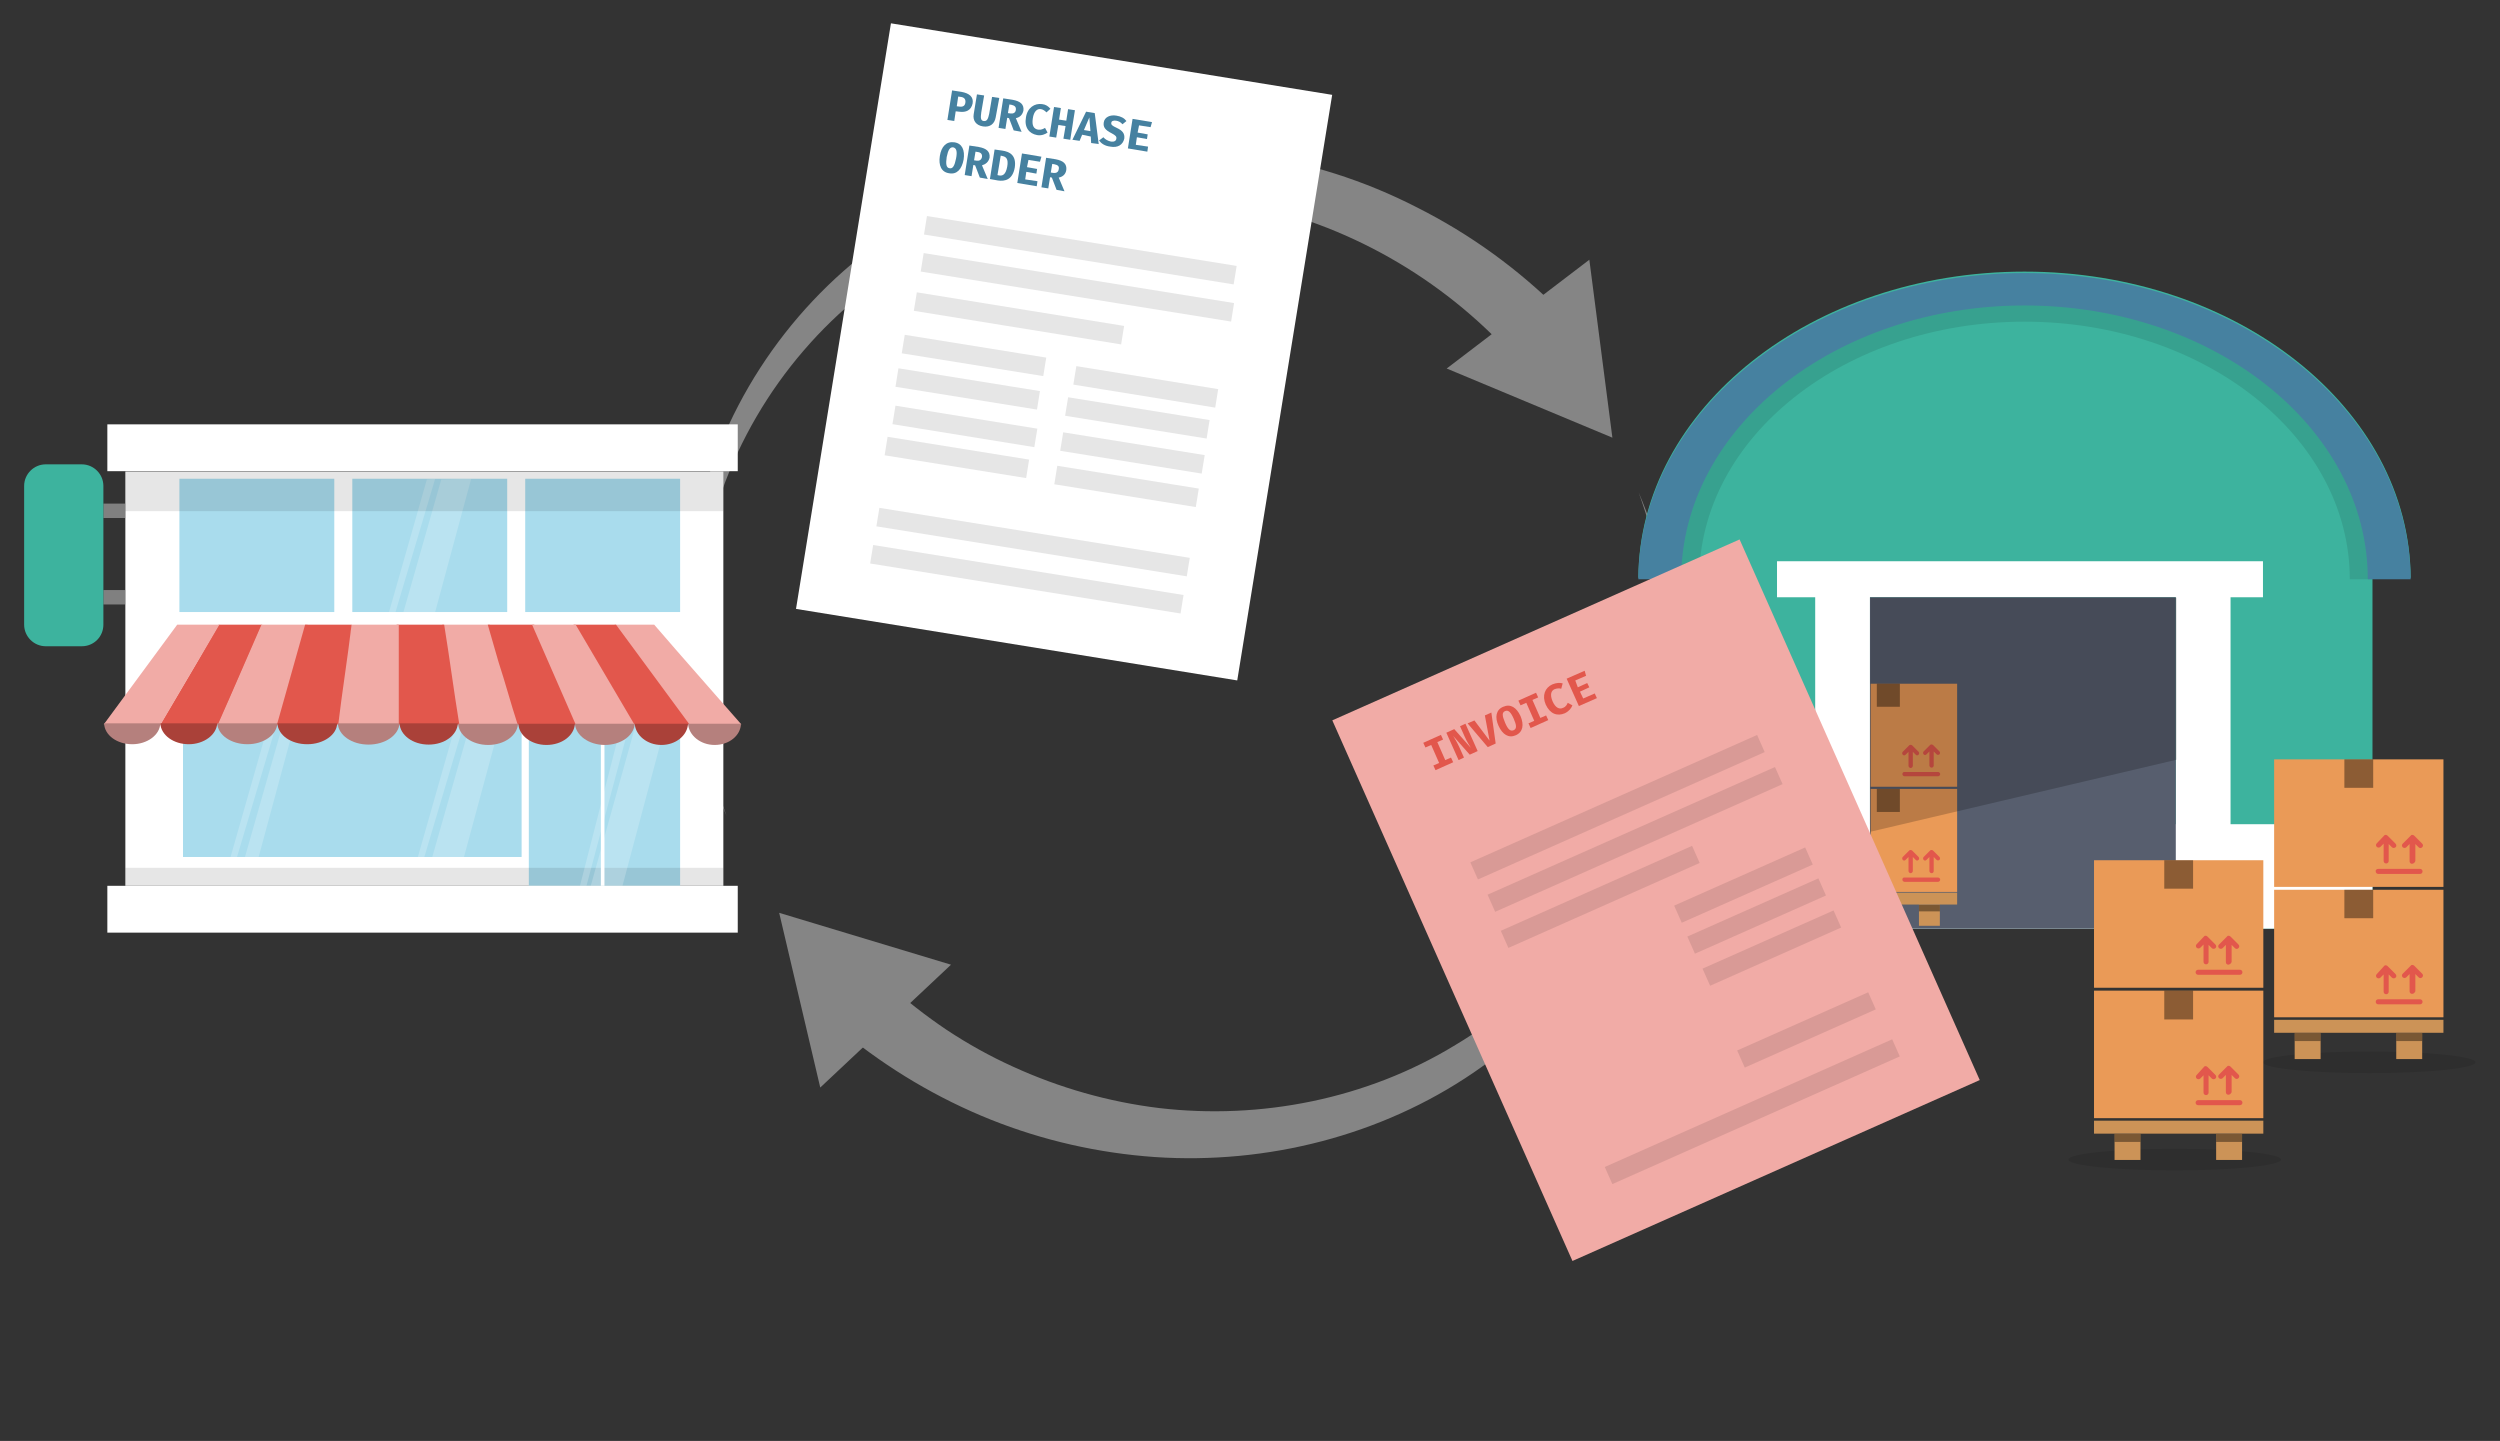 <?xml version="1.0" encoding="utf-8"?>
<!-- Generator: Adobe Illustrator 21.0.0, SVG Export Plug-In . SVG Version: 6.00 Build 0)  -->
<svg version="1.1" id="Layer_1" xmlns="http://www.w3.org/2000/svg" xmlns:xlink="http://www.w3.org/1999/xlink" x="0px" y="0px"
	 viewBox="0 0 694 400" style="enable-background:new 0 0 694 400;" xml:space="preserve">
<rect x="0" y="0" width="694" height="400" fill="#333333" stroke="none"/>
<style type="text/css">
	.st0{opacity:0.4;}
	.st1{fill:#FFFFFF;}
	.st2{fill:#A9DCED;}
	.st3{opacity:0.1;enable-background:new    ;}
	.st4{opacity:0.2;fill:#FFFFFF;enable-background:new    ;}
	.st5{fill:#E2574C;}
	.st6{fill:#F1ABA6;}
	.st7{fill:#B5807D;}
	.st8{fill:#AA4139;}
	.st9{fill:#808080;}
	.st10{fill:#3DB39E;}
	.st11{fill:#4681A0;}
	.st12{fill:#575E6E;}
	.st13{fill:#EA9A57;}
	.st14{fill:#CC9357;}
	.st15{opacity:0.4;enable-background:new    ;}
	.st16{opacity:0.2;enable-background:new    ;}
	.st17{enable-background:new    ;}
</style>
<title>purchase-order_invoice</title>
<g id="Layer_1_1_">
	<g class="st0">
		<path class="st1" d="M201.7,226.5c-3.1-7.2-5.6-14.5-7.5-22.1c-1.8-7.6-3-15.3-3.6-23.1c-0.5-7.8-0.3-15.7,0.5-23.5
			c0.9-7.8,2.5-15.6,4.8-23.1c9.4-30.8,30-57.1,57.6-73.6c27.5-16.7,61.2-23,93.4-18.3c16.2,2.3,31.9,7.3,46.5,14.8
			c14.7,7.4,28.1,17.1,39.8,28.8l-13.2,12.5c-19.9-21.9-46.3-36.9-75.3-42.6c-7.2-1.4-14.6-2.3-22-2.4c-7.4-0.2-14.9,0.2-22.2,1.3
			c-14.8,2.1-29.2,6.8-42.3,13.9c-26.9,14.5-47.5,38.4-57.8,67.2c-2.5,7.2-4.4,14.6-5.7,22.2c-1.2,7.6-1.7,15.3-1.6,22.9
			c0.2,7.7,1,15.4,2.5,23C196.9,211.8,199,219.2,201.7,226.5z"/>
		<polygon class="st1" points="401.6,102.3 447.6,121.5 441.2,72.1 		"/>
		<path class="st1" d="M454.9,136.7c2.9,6.9,5.3,14,7.1,21.2c0.5,1.8,0.8,3.6,1.2,5.5l0.6,2.8l0.4,2.8c0.3,1.9,0.6,3.7,0.8,5.6
			l0.5,5.6c0.1,0.9,0.1,1.9,0.2,2.8l0.1,2.8l0.1,2.8c0,0.9,0,1.9,0,2.8c0,1.9,0,3.8-0.1,5.6l-0.4,5.6c-0.1,1.9-0.4,3.8-0.7,5.6
			s-0.5,3.8-0.9,5.6l-1.1,5.6l-1.4,5.5c-0.3,0.9-0.5,1.8-0.8,2.7l-0.9,2.7l-0.9,2.7c-0.3,0.9-0.6,1.8-1,2.7l-2.1,5.3
			c-0.3,0.9-0.7,1.8-1.1,2.6l-1.2,2.6c-1.5,3.5-3.5,6.8-5.3,10.1c-2,3.2-4,6.5-6.3,9.6c-4.5,6.2-9.5,12.1-14.9,17.4
			c-5.5,5.3-11.5,10.2-17.8,14.5c-25.5,17.4-57.2,25.5-88.4,23.4c-15.7-1.1-31.1-4.6-45.6-10.4c-14.7-5.9-28.3-14-40.6-24l11.9-13.8
			c5.2,4.7,10.7,9,16.5,12.9c5.9,3.9,12,7.3,18.4,10.2c12.9,5.9,26.6,9.8,40.6,11.5c28.1,3.3,57.7-2.5,82.2-17.5
			c24.7-14.7,43.8-38.9,53-66.7l1.6-5.2l1.3-5.3c0.5-1.8,0.8-3.6,1.1-5.4s0.8-3.6,0.9-5.4l0.7-5.5c0.2-1.8,0.3-3.7,0.4-5.5
			c0-0.9,0.1-1.8,0.2-2.8v-2.8v-2.8c0-0.9,0-1.9,0-2.8l-0.3-5.5c-0.1-1.9-0.4-3.7-0.5-5.5l-0.3-2.8l-0.4-2.7
			c-0.3-1.8-0.6-3.7-0.9-5.5C459.4,150.8,457.4,143.7,454.9,136.7z"/>
		<polygon class="st1" points="264,267.8 216.3,253.4 227.7,301.9 		"/>
	</g>
	<rect x="34.8" y="130.9" class="st1" width="166" height="115"/>
	<rect x="146.8" y="200.9" class="st2" width="42" height="45"/>
	<rect x="49.8" y="132.9" class="st2" width="43" height="37"/>
	<rect x="97.8" y="132.9" class="st2" width="43" height="37"/>
	<rect x="145.8" y="132.9" class="st2" width="43" height="37"/>
	<rect x="29.8" y="245.9" class="st1" width="175" height="13"/>
	<rect x="50.8" y="200.9" class="st2" width="94" height="37"/>
	<rect x="34.8" y="240.9" class="st3" width="166" height="5"/>
	<polygon class="st4" points="64,237.9 65.8,237.9 76.8,200.9 74.5,201.1 	"/>
	<polygon class="st4" points="68,237.9 71.8,237.9 81.8,200.9 78.5,201.1 	"/>
	<polygon class="st4" points="108,169.9 109.8,169.9 120.8,132.9 118.5,133.1 	"/>
	<polygon class="st4" points="112,169.9 120.8,169.9 130.8,132.9 122.5,133.1 	"/>
	<polygon class="st4" points="116,237.9 117.8,237.9 128.8,200.9 126.5,201.1 	"/>
	<polygon class="st4" points="120,237.9 128.8,237.9 138.8,200.9 130.5,201.1 	"/>
	<polygon class="st4" points="161,245.9 162.8,245.9 174.8,200.9 172.5,201.1 	"/>
	<polygon class="st4" points="164,245.9 172.8,245.9 184.8,200.9 176.5,201.1 	"/>
	<rect x="29.8" y="117.8" class="st1" width="175" height="13"/>
	<rect x="166.8" y="198.9" class="st1" width="1" height="47"/>
	<polygon class="st5" points="60.7,173.4 72.8,173.4 69.1,181.9 60.7,201.1 44.5,201.1 54.7,183.8 	"/>
	<path class="st6" d="M72.6,173.4h12.8l-7.9,27.7h-17l3.4-7.7L72.6,173.4z"/>
	<path class="st6" d="M136,173.4l3.8,13.1c1.5,5,3,10,4.5,14.6h-17.4c-1.5-9.2-2.7-18.5-4.2-27.7H136z"/>
	<path class="st5" d="M135.4,173.4h12.9l2.6,5.8l9.8,21.9h-17c-1.9-5.8-3.4-11.5-5.3-17.3L135.4,173.4z"/>
	<path class="st6" d="M205.8,201.1H191l-20.4-27.7h11C189.5,182.6,197.8,191.9,205.8,201.1z"/>
	<path class="st5" d="M171,173.4l20.4,27.7h-15.9l-16.3-27.7H171z"/>
	<polygon class="st6" points="159.8,173.4 176.1,201.1 159.8,201.1 147.7,173.4 	"/>
	<path class="st5" d="M123.3,173.4c1.5,9.2,2.7,18.5,4.2,27.7h-17.4v-27.7H123.3z"/>
	<path class="st6" d="M110.7,201.1H93.3c1.5-9.2,2.7-18.5,4.2-27.7h13.2V201.1z"/>
	<path class="st5" d="M93.9,201.1h-17l7.8-27.7h12.9C96.5,182.6,95,191.9,93.9,201.1z"/>
	<polygon class="st6" points="44.6,201.1 28.8,201.1 49.2,173.4 60.9,173.4 	"/>
	<path class="st7" d="M28.8,200.9L28.8,200.9C28.9,200.9,28.9,200.8,28.8,200.9L28.8,200.9z"/>
	<path class="st7" d="M36.7,206.6c4.2,0,7.7-2.6,7.8-5.8H28.9C29,204.1,32.5,206.6,36.7,206.6z"/>
	<path class="st8" d="M44.5,200.9L44.5,200.9C44.6,200.9,44.6,200.8,44.5,200.9L44.5,200.9z"/>
	<path class="st8" d="M52.4,206.6c4.2,0,7.7-2.6,7.9-5.8H44.5C44.7,204.1,48.2,206.6,52.4,206.6z"/>
	<path class="st7" d="M60.3,200.9L60.3,200.9C60.3,200.9,60.3,200.8,60.3,200.9L60.3,200.9z"/>
	<path class="st7" d="M68.7,206.6c4.5,0,8.1-2.6,8.3-5.8H60.3C60.5,204.1,64.2,206.6,68.7,206.6z"/>
	<path class="st8" d="M76.9,200.9L76.9,200.9C77,200.9,77,200.8,76.9,200.9L76.9,200.9z"/>
	<path class="st8" d="M85.3,206.6c4.5,0,8.2-2.6,8.3-5.8H77C77.2,204.1,80.8,206.6,85.3,206.6z"/>
	<path class="st7" d="M93.7,200.8L93.7,200.8C93.8,200.8,93.8,200.7,93.7,200.8L93.7,200.8z"/>
	<path class="st7" d="M102.3,206.7c4.6,0,8.4-2.6,8.6-5.9H93.8C93.9,204.1,97.7,206.7,102.3,206.7z"/>
	<path class="st8" d="M110.8,200.8L110.8,200.8C110.9,200.8,110.9,200.7,110.8,200.8L110.8,200.8z"/>
	<path class="st8" d="M119,206.7c4.4,0,7.9-2.6,8.1-5.9h-16.2C111.1,204.1,114.6,206.7,119,206.7z"/>
	<path class="st7" d="M127.1,200.9L127.1,200.9C127.2,200.9,127.2,200.8,127.1,200.9L127.1,200.9z"/>
	<path class="st7" d="M135.5,206.8c4.5,0,8.1-2.6,8.3-5.9h-16.6C127.3,204.1,131,206.8,135.5,206.8z"/>
	<path class="st8" d="M143.8,200.9L143.8,200.9C143.8,200.9,143.8,200.8,143.8,200.9L143.8,200.9z"/>
	<path class="st8" d="M151.7,206.8c4.3,0,7.7-2.6,7.9-5.9h-15.7C144,204.1,147.4,206.8,151.7,206.8z"/>
	<path class="st7" d="M159.6,200.9L159.6,200.9C159.6,200.9,159.6,200.8,159.6,200.9L159.6,200.9z"/>
	<path class="st7" d="M167.9,206.8c4.5,0,8.1-2.6,8.3-5.9h-16.6C159.8,204.1,163.4,206.8,167.9,206.8z"/>
	<path class="st7" d="M191,200.9L191,200.9C191.1,200.9,191.1,200.8,191,200.9L191,200.9z"/>
	<path class="st7" d="M198.4,206.8c4,0,7.2-2.6,7.3-5.9h-14.7C191.2,204.1,194.4,206.8,198.4,206.8z"/>
	<path class="st8" d="M176.2,200.9L176.2,200.9C176.3,200.9,176.3,200.8,176.2,200.9L176.2,200.9z"/>
	<path class="st8" d="M183.6,206.8c4,0,7.2-2.6,7.4-5.9h-14.8C176.4,204.1,179.6,206.8,183.6,206.8z"/>
	<rect x="34.8" y="130.9" class="st3" width="166" height="11"/>
	<rect x="28.7" y="139.8" class="st9" width="6" height="4"/>
	<rect x="28.7" y="163.8" class="st9" width="6" height="4"/>
	<path class="st10" d="M22.7,179.4h-10c-3.3,0-6-2.7-6-6v-38.5c0-3.3,2.7-6,6-6h10c3.3,0,6,2.7,6,6v38.5
		C28.7,176.7,26.1,179.4,22.7,179.4z"/>
	<ellipse class="st3" cx="657.7" cy="294.9" rx="29.5" ry="3"/>
	<ellipse class="st3" cx="603.7" cy="321.9" rx="29.5" ry="3"/>
	<rect x="466.7" y="142.8" class="st10" width="191.9" height="115"/>
	<path class="st10" d="M454.8,160.4c0.3-47,48.2-85,107.2-85s106.9,38,107.2,85H454.8z"/>
	<path class="st3" d="M562,80.8c55.9,0,101.3,35.8,101.6,80h-11.3c0-39.5-40.5-71.5-90.3-71.5s-90.3,32-90.3,71.5h-11.3
		C460.7,116.6,506.1,80.8,562,80.8z"/>
	<path class="st11" d="M562,75.8c59,0,106.9,38,107.2,85h-11.9c0-42-42.7-76-95.3-76s-95.3,34-95.3,76h-11.9
		C455.1,113.9,503,75.8,562,75.8z"/>
	<rect x="493.3" y="155.8" class="st1" width="134.9" height="10"/>
	<rect x="604" y="162.8" class="st1" width="15.2" height="95"/>
	<rect x="503.9" y="160.8" class="st1" width="15.2" height="97"/>
	<rect x="466.7" y="228.8" class="st1" width="191.9" height="29"/>
	<rect x="519.1" y="165.8" class="st12" width="84.9" height="92"/>
	<rect x="581.3" y="275" class="st13" width="47" height="35.4"/>
	<rect x="581.3" y="311.1" class="st14" width="47" height="3.6"/>
	<rect x="615.2" y="314.8" class="st14" width="7.2" height="7.2"/>
	<rect x="587" y="314.8" class="st14" width="7.2" height="7.2"/>
	<rect x="600.8" y="275" class="st15" width="8" height="8"/>
	<rect x="587" y="314.8" class="st15" width="7.2" height="2.2"/>
	<rect x="615.2" y="314.8" class="st15" width="7.2" height="2.2"/>
	<path class="st5" d="M610.2,305.4h11.6c0.4,0,0.7,0.3,0.7,0.7s-0.3,0.7-0.7,0.7h-11.6c-0.4,0-0.7-0.3-0.7-0.7
		S609.8,305.4,610.2,305.4z"/>
	<path class="st5" d="M618.6,303.9c-0.4,0-0.7-0.3-0.7-0.7v-4.8l-0.9,0.9c-0.1,0.1-0.3,0.2-0.5,0.2c-0.2,0-0.4-0.1-0.5-0.2
		c-0.3-0.3-0.3-0.7,0-1l2.2-2.2c0.1-0.1,0.1-0.1,0.2-0.2c0.3-0.1,0.6,0,0.8,0.2l2.2,2.2c0.3,0.3,0.3,0.7,0,1c-0.3,0.3-0.7,0.3-1,0
		l-0.9-0.9v4.8C619.3,303.6,619,303.9,618.6,303.9C618.6,303.9,618.6,303.9,618.6,303.9z"/>
	<path class="st5" d="M611.8,296.2c0.1-0.1,0.1-0.1,0.2-0.2c0.3-0.1,0.6,0,0.8,0.2l2.2,2.2c0.3,0.3,0.3,0.8,0,1
		c-0.1,0.1-0.3,0.2-0.5,0.2c-0.2,0-0.4-0.1-0.5-0.2l-0.9-0.9v4.8c0,0.4-0.3,0.7-0.7,0.7c-0.4,0-0.7-0.3-0.7-0.7v-4.8l-0.9,0.9
		c-0.1,0.1-0.3,0.2-0.5,0.2c-0.2,0-0.4-0.1-0.5-0.2c-0.3-0.3-0.3-0.7,0-1L611.8,296.2z"/>
	<rect x="581.3" y="238.8" class="st13" width="47" height="35.4"/>
	<rect x="600.8" y="238.8" class="st15" width="8" height="7.9"/>
	<path class="st5" d="M610.2,269.2h11.6c0.4,0,0.7,0.3,0.7,0.7s-0.3,0.7-0.7,0.7h-11.6c-0.4,0-0.7-0.3-0.7-0.7
		S609.8,269.2,610.2,269.2z"/>
	<path class="st5" d="M618.6,267.8c-0.4,0-0.7-0.3-0.7-0.7v-4.8l-0.9,0.9c-0.1,0.1-0.3,0.2-0.5,0.2c-0.2,0-0.4-0.1-0.5-0.2
		c-0.3-0.3-0.3-0.7,0-1l2.2-2.2c0.1-0.1,0.1-0.1,0.2-0.2c0.3-0.1,0.6,0,0.8,0.2l2.2,2.2c0.3,0.3,0.3,0.7,0,1c-0.3,0.3-0.7,0.3-1,0
		l-0.9-0.9v4.7C619.4,267.4,619.1,267.7,618.6,267.8C618.6,267.8,618.6,267.8,618.6,267.8z"/>
	<path class="st5" d="M611.8,260c0.1-0.1,0.1-0.1,0.2-0.2c0.3-0.1,0.6,0,0.8,0.2l2.2,2.2c0.3,0.3,0.3,0.8,0,1
		c-0.1,0.1-0.3,0.2-0.5,0.2c-0.2,0-0.4-0.1-0.5-0.2l-0.9-0.9v4.7c0,0.4-0.3,0.7-0.7,0.7c-0.4,0-0.7-0.3-0.7-0.7v-4.8l-0.9,0.9
		c-0.1,0.1-0.3,0.2-0.5,0.2c-0.2,0-0.4-0.1-0.5-0.2c-0.3-0.3-0.3-0.7,0-1L611.8,260z"/>
	<rect x="631.3" y="247" class="st13" width="47" height="35.4"/>
	<rect x="631.3" y="283.1" class="st14" width="47" height="3.6"/>
	<rect x="665.2" y="286.8" class="st14" width="7.2" height="7.2"/>
	<rect x="637" y="286.8" class="st14" width="7.2" height="7.2"/>
	<rect x="650.8" y="247" class="st15" width="8" height="7.9"/>
	<rect x="637" y="286.8" class="st15" width="7.2" height="2.2"/>
	<rect x="665.2" y="286.8" class="st15" width="7.2" height="2.2"/>
	<path class="st5" d="M660.2,277.4h11.6c0.4,0,0.7,0.3,0.7,0.7s-0.3,0.7-0.7,0.7h-11.6c-0.4,0-0.7-0.3-0.7-0.7
		S659.8,277.4,660.2,277.4L660.2,277.4z"/>
	<path class="st5" d="M669.6,275.9c-0.4,0-0.7-0.3-0.7-0.7v-4.8l-0.9,0.9c-0.1,0.1-0.3,0.2-0.5,0.2c-0.2,0-0.4-0.1-0.5-0.2
		c-0.3-0.3-0.3-0.7,0-1l2.2-2.2c0.1-0.1,0.1-0.1,0.2-0.2c0.3-0.1,0.6,0,0.8,0.2l2.2,2.2c0.3,0.3,0.3,0.7,0,1c-0.3,0.3-0.7,0.3-1,0
		l-0.9-0.9v4.8C670.3,275.6,670,275.9,669.6,275.9C669.6,275.9,669.6,275.9,669.6,275.9z"/>
	<path class="st5" d="M661.8,268.2c0.1-0.1,0.1-0.1,0.2-0.2c0.3-0.1,0.6,0,0.8,0.2l2.2,2.2c0.3,0.3,0.3,0.8,0,1
		c-0.1,0.1-0.3,0.2-0.5,0.2c-0.2,0-0.4-0.1-0.5-0.2l-0.9-0.9v4.8c0,0.4-0.3,0.7-0.7,0.7c-0.4,0-0.7-0.3-0.7-0.7v-4.8l-0.9,0.9
		c-0.1,0.1-0.3,0.2-0.5,0.2c-0.2,0-0.4-0.1-0.5-0.2c-0.3-0.3-0.3-0.7,0-1L661.8,268.2z"/>
	<rect x="631.3" y="210.8" class="st13" width="47" height="35.4"/>
	<rect x="650.8" y="210.8" class="st15" width="8" height="7.9"/>
	<path class="st5" d="M660.2,241.2h11.6c0.4,0,0.7,0.3,0.7,0.7c0,0.4-0.3,0.7-0.7,0.7h-11.6c-0.4,0-0.7-0.3-0.7-0.7
		C659.4,241.5,659.8,241.2,660.2,241.2z"/>
	<path class="st5" d="M669.6,239.8c-0.4,0-0.7-0.3-0.7-0.7v-4.8l-0.9,0.9c-0.1,0.1-0.3,0.2-0.5,0.2c-0.2,0-0.4-0.1-0.5-0.2
		c-0.3-0.3-0.3-0.7,0-1l2.2-2.2c0.1-0.1,0.1-0.1,0.2-0.2c0.3-0.1,0.6,0,0.8,0.2l2.2,2.2c0.3,0.3,0.3,0.7,0,1c-0.3,0.3-0.7,0.3-1,0
		l-0.9-0.9v4.7C670.4,239.4,670.1,239.7,669.6,239.8C669.6,239.8,669.6,239.8,669.6,239.8z"/>
	<path class="st5" d="M661.8,232c0.1-0.1,0.1-0.1,0.2-0.2c0.3-0.1,0.6,0,0.8,0.2l2.2,2.2c0.3,0.3,0.3,0.8,0,1
		c-0.1,0.1-0.3,0.2-0.5,0.2c-0.2,0-0.4-0.1-0.5-0.2l-0.9-0.9v4.7c0,0.4-0.3,0.7-0.7,0.7c-0.4,0-0.7-0.3-0.7-0.7v-4.8l-0.9,0.9
		c-0.1,0.1-0.3,0.2-0.5,0.2c-0.2,0-0.4-0.1-0.5-0.2c-0.3-0.3-0.3-0.7,0-1L661.8,232z"/>
	<rect x="519.3" y="219" class="st13" width="24" height="28.6"/>
	<rect x="519.3" y="247.8" class="st14" width="24" height="3.3"/>
	<rect x="532.7" y="251.1" class="st14" width="5.8" height="5.9"/>
	<rect x="521" y="219" class="st15" width="6.4" height="6.4"/>
	<rect x="532.7" y="251.2" class="st15" width="5.8" height="1.8"/>
	<path class="st5" d="M528.6,243.6h9.4c0.3,0,0.6,0.3,0.6,0.6c0,0.3-0.3,0.6-0.6,0.6h-9.3c-0.3,0-0.6-0.3-0.6-0.6
		C528.1,243.8,528.3,243.6,528.6,243.6L528.6,243.6z"/>
	<path class="st5" d="M536.2,242.4c-0.3,0-0.6-0.3-0.6-0.6v-3.9l-0.8,0.8c-0.1,0.1-0.3,0.2-0.4,0.2c-0.2,0-0.3-0.1-0.4-0.2
		c-0.2-0.2-0.2-0.6,0-0.8l1.8-1.8c0.1-0.1,0.1-0.1,0.2-0.1c0.2-0.1,0.5,0,0.6,0.1l1.8,1.8c0.2,0.2,0.2,0.6,0,0.8
		c-0.2,0.2-0.6,0.2-0.8,0l-0.8-0.8v3.9C536.8,242.1,536.6,242.4,536.2,242.4z"/>
	<path class="st5" d="M530,236.1c0.1-0.1,0.1-0.1,0.2-0.1c0.2-0.1,0.5,0,0.6,0.1l1.8,1.8c0.2,0.2,0.2,0.6,0,0.8
		c-0.1,0.1-0.3,0.2-0.4,0.2c-0.2,0-0.3-0.1-0.4-0.2l-0.8-0.8v3.9c0,0.3-0.3,0.6-0.6,0.6c-0.3,0-0.6-0.3-0.6-0.6l0,0v-3.9l-0.8,0.8
		c-0.1,0.1-0.3,0.2-0.4,0.2c-0.2,0-0.3-0.1-0.4-0.2c-0.2-0.2-0.2-0.6,0-0.8L530,236.1z"/>
	<rect x="519.3" y="189.8" class="st13" width="24" height="28.6"/>
	<rect x="521" y="189.8" class="st15" width="6.4" height="6.4"/>
	<path class="st5" d="M528.6,214.3h9.4c0.3,0,0.6,0.3,0.6,0.6c0,0.3-0.3,0.6-0.6,0.6h-9.3c-0.3,0-0.6-0.3-0.6-0.6
		C528.1,214.6,528.3,214.3,528.6,214.3L528.6,214.3z"/>
	<path class="st5" d="M536.2,213.1c-0.3,0-0.6-0.3-0.6-0.6v-3.9l-0.8,0.8c-0.1,0.1-0.3,0.2-0.4,0.2c-0.2,0-0.3-0.1-0.4-0.2
		c-0.2-0.2-0.2-0.6,0-0.8l1.8-1.8c0.1-0.1,0.1-0.1,0.2-0.1c0.2-0.1,0.5,0,0.6,0.1l1.8,1.8c0.2,0.2,0.2,0.6,0,0.8
		c-0.2,0.2-0.6,0.2-0.8,0l-0.8-0.8v3.9C536.8,212.9,536.5,213.1,536.2,213.1z"/>
	<path class="st5" d="M530,206.9c0.1-0.1,0.1-0.1,0.2-0.1c0.2-0.1,0.5,0,0.6,0.1l1.8,1.8c0.2,0.2,0.2,0.6,0,0.8
		c-0.1,0.1-0.3,0.2-0.4,0.2c-0.2,0-0.3-0.1-0.4-0.2l-0.8-0.8v3.9c0,0.3-0.3,0.6-0.6,0.6c-0.3,0-0.6-0.3-0.6-0.6v-3.9l-0.8,0.8
		c-0.1,0.1-0.3,0.2-0.4,0.2c-0.2,0-0.3-0.1-0.4-0.2c-0.2-0.2-0.2-0.6,0-0.8L530,206.9z"/>
	<polygon class="st16" points="519.2,230.9 604.2,210.9 604.2,165.9 519.2,165.9 	"/>
	
		<rect x="212.9" y="35.5" transform="matrix(0.16 -0.987 0.987 0.16 151.869 373.484)" class="st1" width="164.7" height="124.1"/>
	
		<rect x="297.2" y="25.8" transform="matrix(0.159 -0.987 0.987 0.159 183.779 354.339)" class="st3" width="5.2" height="87.1"/>
	
		<rect x="296.4" y="35.9" transform="matrix(0.159 -0.987 0.987 0.159 173.025 362.225)" class="st3" width="5.2" height="87.3"/>
	
		<rect x="284.1" y="106.7" transform="matrix(0.159 -0.987 0.987 0.159 92.803 409.554)" class="st3" width="5.2" height="87.3"/>
	
		<rect x="282.4" y="116.9" transform="matrix(0.159 -0.987 0.987 0.159 81.278 416.569)" class="st3" width="5.2" height="87.3"/>
	
		<rect x="280.1" y="59.1" transform="matrix(0.16 -0.987 0.987 0.16 150.534 353.284)" class="st3" width="5.2" height="58.3"/>
	
		<rect x="267.7" y="78.7" transform="matrix(0.159 -0.987 0.987 0.159 130.088 349.784)" class="st3" width="5.2" height="39.8"/>
	
		<rect x="266" y="87.9" transform="matrix(0.159 -0.987 0.987 0.159 119.533 355.936)" class="st3" width="5.2" height="39.8"/>
	
		<rect x="265.2" y="98.3" transform="matrix(0.16 -0.987 0.987 0.16 108.295 363.772)" class="st3" width="5.2" height="39.9"/>
	
		<rect x="263" y="106.9" transform="matrix(0.159 -0.987 0.987 0.159 98.248 368.973)" class="st3" width="5.2" height="39.8"/>
	
		<rect x="315.4" y="87.3" transform="matrix(0.16 -0.987 0.987 0.16 161.329 404.103)" class="st3" width="5.2" height="39.9"/>
	
		<rect x="313" y="95.9" transform="matrix(0.159 -0.987 0.987 0.159 151.259 409.098)" class="st3" width="5.2" height="39.8"/>
	
		<rect x="311.7" y="105.6" transform="matrix(0.159 -0.987 0.987 0.159 140.526 416)" class="st3" width="5.2" height="39.8"/>
	
		<rect x="310" y="114.9" transform="matrix(0.159 -0.987 0.987 0.159 129.976 422.134)" class="st3" width="5.2" height="39.8"/>
	<g class="st17">
		<path class="st11" d="M266.2,31l-0.9-0.1l-0.4,2.7l-1.9-0.3l1.3-8.2l2.6,0.4c2.2,0.4,3.4,1.4,3.1,3.2
			C269.6,30.6,268.2,31.3,266.2,31z M266.7,26.9l-0.7-0.1l-0.4,2.7l0.8,0.1c0.9,0.1,1.5-0.2,1.6-1.2C268.1,27.5,267.6,27,266.7,26.9
			z"/>
		<path class="st11" d="M276.4,32.6c-0.3,1.7-1.5,2.8-3.5,2.5c-2-0.3-2.9-1.7-2.6-3.4l0.9-5.5l2,0.3l-0.8,4.7
			c-0.2,1.5-0.2,2.3,0.7,2.4s1.2-0.6,1.5-2l0.8-4.7l2,0.3L276.4,32.6z"/>
		<path class="st11" d="M282,32.8l1.6,3.8l-2.2-0.4l-1.3-3.4l-0.5-0.1l-0.5,3.1l-1.9-0.3l1.3-8.2l2.6,0.4c2.2,0.4,3.2,1.3,3,3
			C283.8,32,283,32.6,282,32.8z M280.8,29.1l-0.6-0.1l-0.4,2.4l0.7,0.1c0.8,0.1,1.4-0.2,1.5-1C282.1,29.7,281.7,29.3,280.8,29.1z"/>
		<path class="st11" d="M291.6,30.2l-1.1,1c-0.4-0.4-0.9-0.8-1.5-0.9c-1-0.2-2,0.5-2.3,2.6c-0.3,2,0.3,2.9,1.5,3.1
			c0.8,0.1,1.4-0.2,1.9-0.5l0.7,1.3c-0.7,0.5-1.7,0.9-2.9,0.7c-2.2-0.4-3.6-2.1-3.1-4.9c0.4-2.7,2.4-4,4.5-3.7
			C290.3,29,291,29.5,291.6,30.2z"/>
		<path class="st11" d="M295.8,35l-2-0.3l-0.6,3.5l-1.9-0.3l1.3-8.2l1.9,0.3l-0.5,3.2l2,0.3l0.5-3.2l1.9,0.3l-1.3,8.2l-1.9-0.3
			L295.8,35z"/>
		<path class="st11" d="M300.4,37.4l-0.7,1.7l-2-0.3l3.8-7.8l2.4,0.4L305,40l-2.1-0.3l-0.1-1.8L300.4,37.4z M302.7,36.4l-0.3-3.8
			l-1.5,3.5L302.7,36.4z"/>
		<path class="st11" d="M308.2,40.7c-1.6-0.2-2.5-0.9-3.1-1.7l1.2-0.9c0.5,0.6,1.2,1,2.1,1.2c0.8,0.1,1.4-0.1,1.5-0.8
			c0.1-0.6-0.2-0.9-1.3-1.5c-1.8-0.9-2.4-1.7-2.2-3c0.2-1.5,1.8-2.2,3.5-1.9c1.3,0.2,2.2,0.7,2.8,1.5l-1.1,0.9
			c-0.5-0.6-1.1-0.9-1.8-1c-0.7-0.1-1.3,0.1-1.3,0.6c-0.1,0.5,0.2,0.8,1.5,1.4c1.5,0.7,2.3,1.5,2.1,3
			C311.7,40.2,310.3,41.1,308.2,40.7z"/>
		<path class="st11" d="M315.8,36.8l2.8,0.5l-0.2,1.3l-2.8-0.5l-0.3,2.1l3.4,0.5l-0.2,1.4l-5.4-0.9l1.3-8.2l5.4,0.9l-0.4,1.4
			l-3.2-0.5L315.8,36.8z"/>
	</g>
	<g class="st17">
		<path class="st11" d="M263.5,48.1c-2.2-0.3-3-2.2-2.6-4.8c0.4-2.6,1.8-4.1,4-3.8c2.2,0.3,3,2.2,2.6,4.8
			C267,47,265.6,48.5,263.5,48.1z M264.6,40.9c-0.9-0.1-1.4,0.7-1.8,2.7c-0.3,2-0.1,3,0.8,3.1c0.9,0.2,1.4-0.7,1.8-2.7
			C265.8,42,265.5,41.1,264.6,40.9z"/>
		<path class="st11" d="M272.6,45.9l1.6,3.8l-2.2-0.4l-1.3-3.4l-0.5-0.1l-0.5,3.1l-1.9-0.3l1.3-8.2l2.6,0.4c2.2,0.4,3.2,1.3,3,3
			C274.4,45,273.6,45.6,272.6,45.9z M271.4,42.2l-0.6-0.1l-0.4,2.4l0.7,0.1c0.8,0.1,1.3-0.2,1.5-1C272.7,42.8,272.3,42.3,271.4,42.2
			z"/>
		<path class="st11" d="M277,50.1l-2.2-0.4l1.3-8.2l2.1,0.3c2.1,0.3,4,1.3,3.5,4.7C281.1,49.9,279,50.4,277,50.1z M278.2,43.3
			l-0.4-0.1l-0.9,5.4l0.4,0.1c1.1,0.2,1.9-0.3,2.3-2.4C280,44.1,279.3,43.5,278.2,43.3z"/>
		<path class="st11" d="M285.1,46.4l2.8,0.5l-0.2,1.3l-2.8-0.5l-0.3,2.1l3.4,0.5l-0.2,1.4l-5.4-0.9l1.3-8.2l5.4,0.9l-0.4,1.4
			l-3.2-0.5L285.1,46.4z"/>
		<path class="st11" d="M293.9,49.3l1.6,3.8l-2.2-0.4l-1.3-3.4l-0.5-0.1l-0.5,3.1l-1.9-0.3l1.3-8.2l2.6,0.4c2.2,0.4,3.2,1.3,3,3
			C295.8,48.5,294.9,49.1,293.9,49.3z M292.7,45.6l-0.6-0.1l-0.4,2.4l0.7,0.1c0.8,0.1,1.4-0.2,1.5-1
			C294.1,46.2,293.7,45.8,292.7,45.6z"/>
	</g>
	
		<rect x="397.8" y="167.8" transform="matrix(0.914 -0.406 0.406 0.914 -61.867 208.105)" class="st6" width="123.7" height="164.2"/>
	
		<rect x="405.4" y="221.5" transform="matrix(0.914 -0.406 0.406 0.914 -52.301 201.527)" class="st3" width="87.1" height="5.2"/>
	
		<rect x="410.2" y="230.4" transform="matrix(0.914 -0.406 0.406 0.914 -55.521 204.321)" class="st3" width="87.3" height="5.2"/>
	
		<rect x="442.7" y="306" transform="matrix(0.914 -0.406 0.406 0.914 -83.384 224.005)" class="st3" width="87.3" height="5.2"/>
	
		<rect x="415.1" y="246.4" transform="matrix(0.914 -0.406 0.406 0.914 -62.823 201.711)" class="st3" width="58.1" height="5.2"/>
	
		<rect x="464" y="243.1" transform="matrix(0.914 -0.406 0.406 0.914 -58.053 217.594)" class="st3" width="39.8" height="5.2"/>
	
		<rect x="467.7" y="251.7" transform="matrix(0.914 -0.406 0.406 0.914 -61.263 219.823)" class="st3" width="39.8" height="5.2"/>
	
		<rect x="471.9" y="260.6" transform="matrix(0.914 -0.406 0.406 0.914 -64.504 222.297)" class="st3" width="39.8" height="5.2"/>
	
		<rect x="481.5" y="283.3" transform="matrix(0.914 -0.406 0.406 0.914 -72.876 228.163)" class="st3" width="39.8" height="5.2"/>
	<g class="st17">
		<path class="st5" d="M400.6,205.3l-1.6,0.7l2.2,5l1.6-0.7l0.6,1.3l-4.9,2.2l-0.6-1.3l1.6-0.7l-2.2-5l-1.6,0.7l-0.6-1.3l4.9-2.2
			L400.6,205.3z"/>
		<path class="st5" d="M403.4,204.3c0.4,0.6,1.1,1.8,1.7,3.1l1.3,2.9l-1.5,0.7l-3.4-7.6l2.2-1l4.6,5.2c-0.4-0.7-1.1-1.7-1.7-3.1
			l-1.3-2.9l1.5-0.7l3.4,7.6l-2.2,1L403.4,204.3z"/>
		<path class="st5" d="M412.2,198.6l1.8-0.8l1.2,8.6l-2.2,1l-5.6-6.6l1.9-0.8l4.2,5.6L412.2,198.6z"/>
		<path class="st5" d="M420.8,204.1c-2,0.9-3.7-0.2-4.8-2.6c-1.1-2.4-0.7-4.5,1.3-5.3c2-0.9,3.7,0.2,4.8,2.6
			C423.1,201.2,422.8,203.2,420.8,204.1z M417.8,197.4c-0.9,0.4-0.8,1.3,0,3.2c0.8,1.9,1.5,2.5,2.4,2.1c0.9-0.4,0.8-1.4,0-3.2
			C419.4,197.7,418.7,197,417.8,197.4z"/>
		<path class="st5" d="M427,193.6l-1.6,0.7l2.2,5l1.6-0.7l0.6,1.3l-4.9,2.2l-0.6-1.3l1.6-0.7l-2.2-5l-1.6,0.7l-0.6-1.3l4.9-2.2
			L427,193.6z"/>
		<path class="st5" d="M433.8,189.7l-0.4,1.5c-0.6-0.2-1.2-0.1-1.8,0.1c-1,0.4-1.4,1.5-0.6,3.4c0.8,1.8,1.9,2.3,2.9,1.8
			c0.8-0.3,1.1-0.9,1.3-1.4l1.3,0.7c-0.3,0.8-0.9,1.6-2.1,2.2c-2.1,0.9-4.1,0.2-5.3-2.4c-1.1-2.5-0.2-4.7,1.8-5.6
			C432.1,189.5,433,189.5,433.8,189.7z"/>
		<path class="st5" d="M438,190.8l2.6-1.2l0.6,1.2l-2.6,1.2l0.9,1.9l3.2-1.4l0.6,1.3l-5,2.2l-3.4-7.6l5-2.2l0.4,1.4l-3,1.3
			L438,190.8z"/>
	</g>
</g>
</svg>

